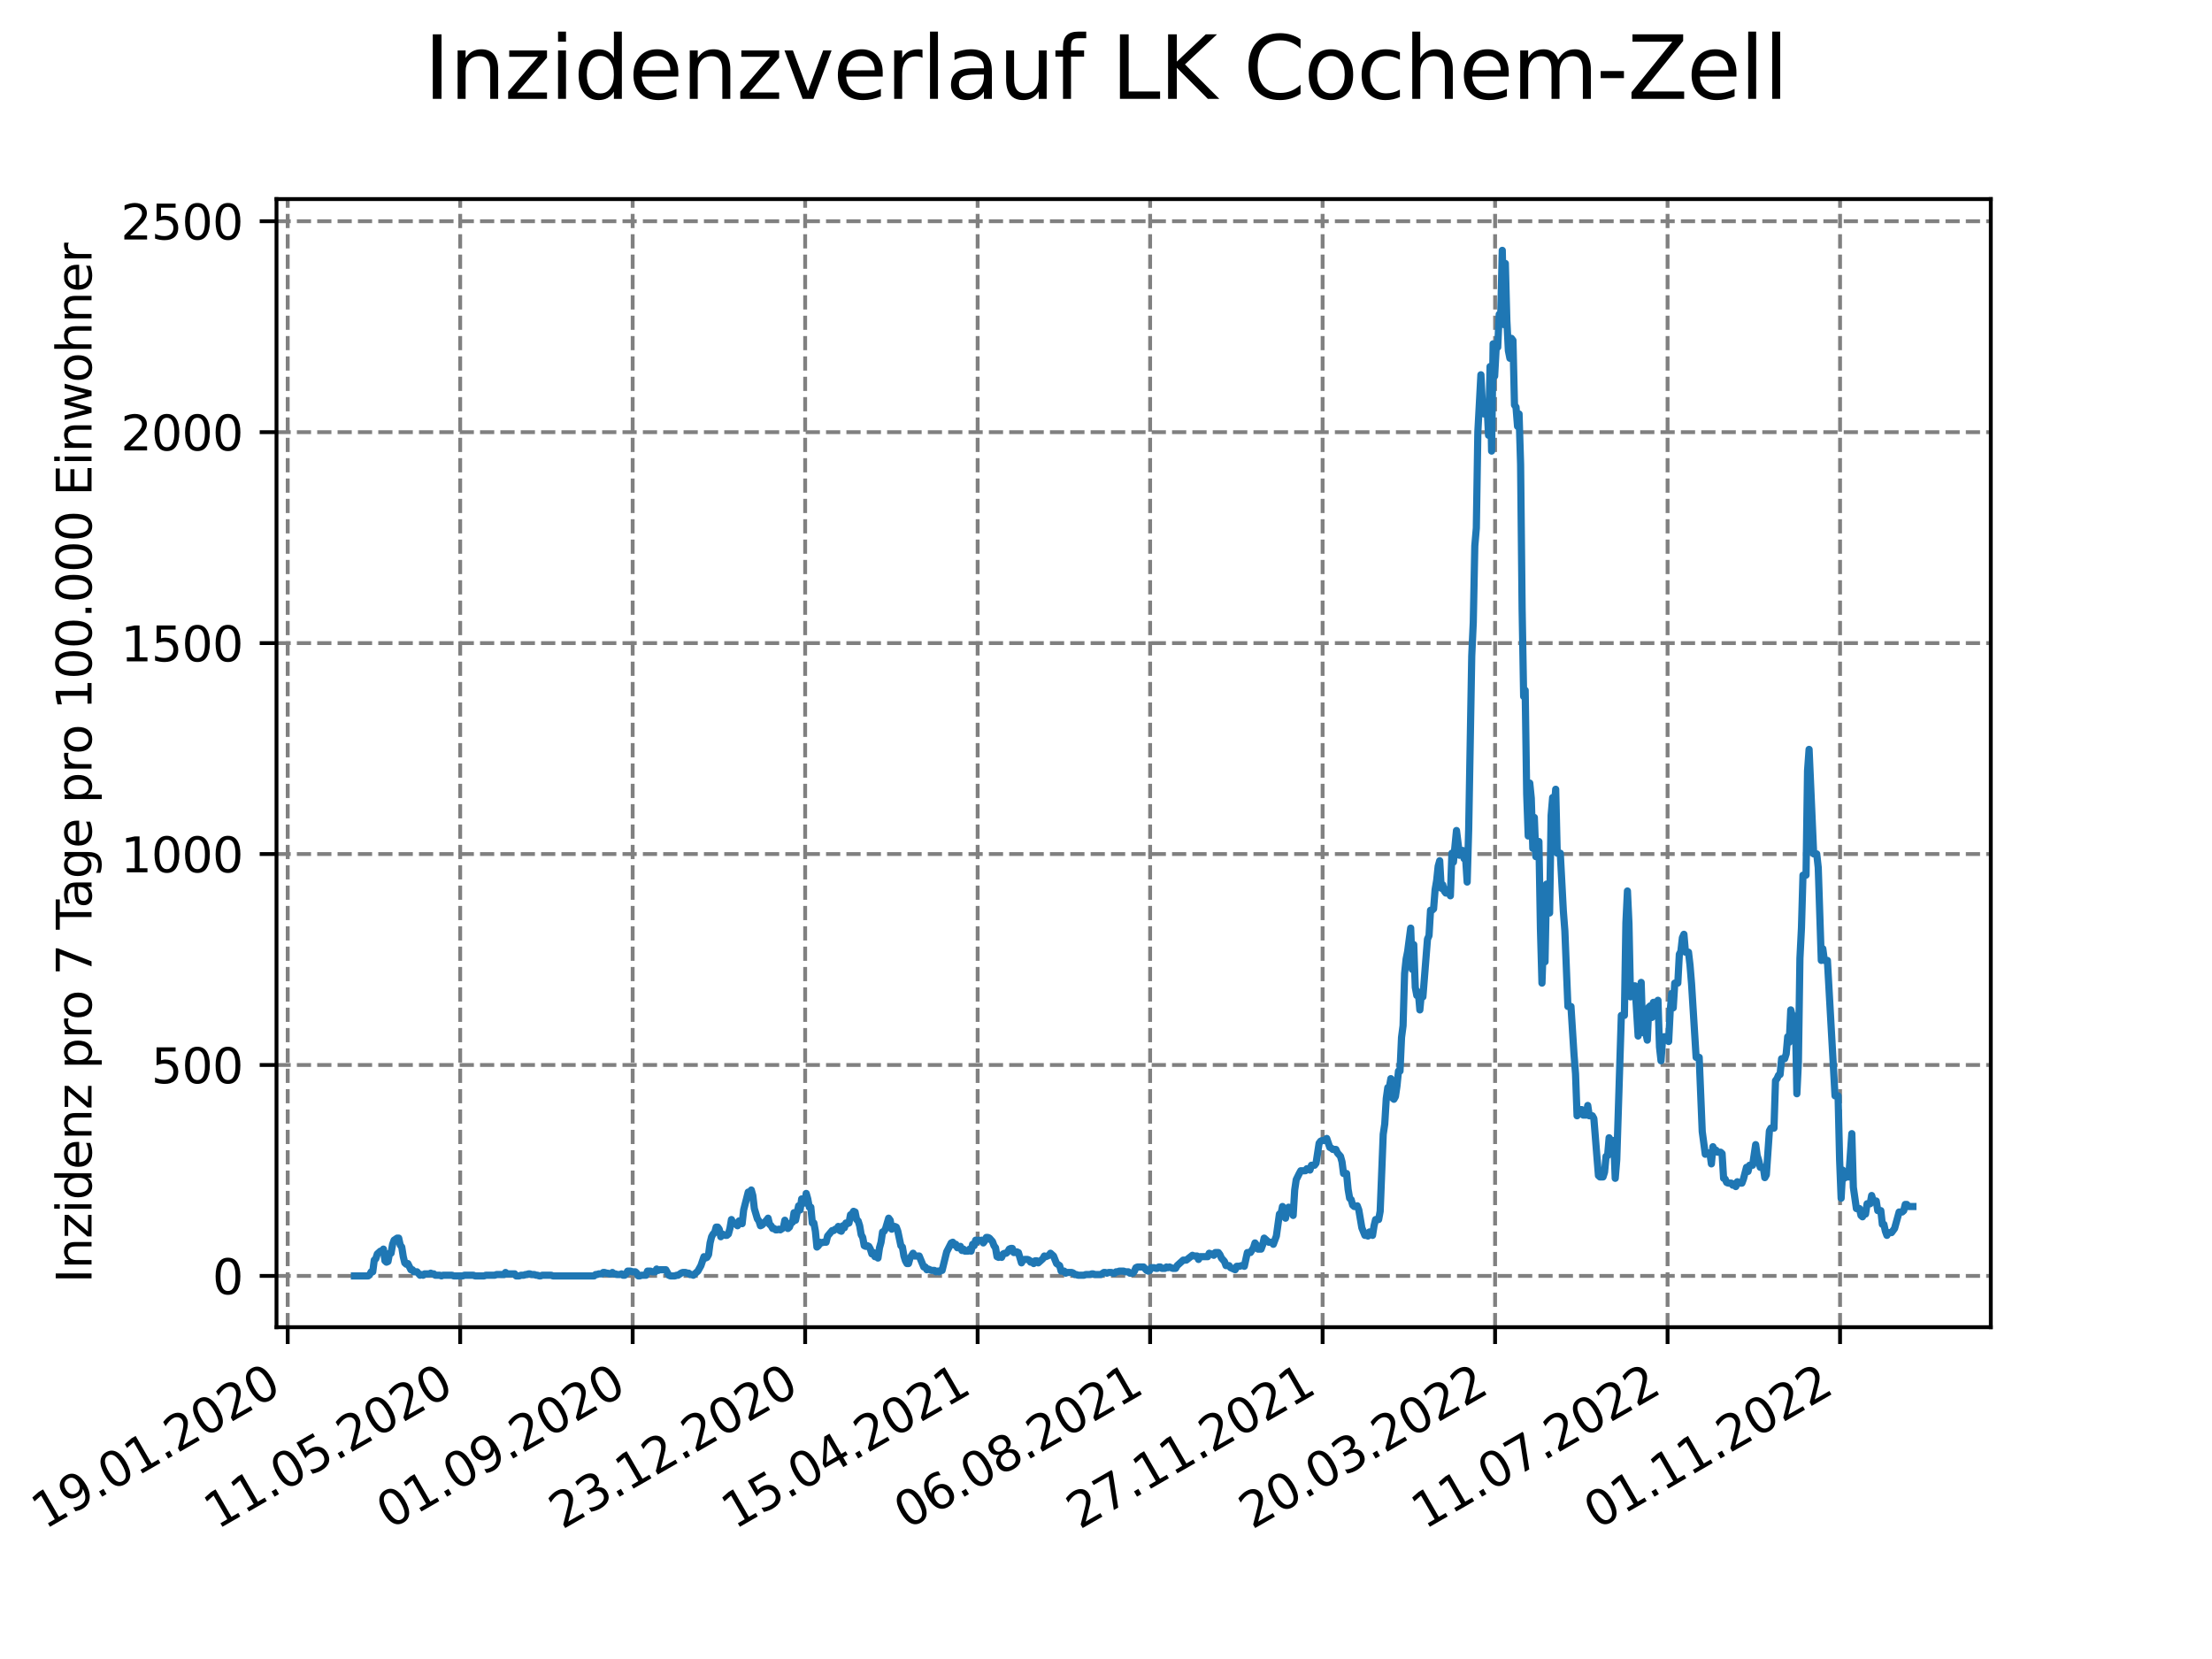 <?xml version="1.0" encoding="utf-8" standalone="no"?>
<!DOCTYPE svg PUBLIC "-//W3C//DTD SVG 1.1//EN"
  "http://www.w3.org/Graphics/SVG/1.1/DTD/svg11.dtd">
<svg xmlns:xlink="http://www.w3.org/1999/xlink" width="460.8pt" height="345.6pt" viewBox="0 0 460.8 345.6" xmlns="http://www.w3.org/2000/svg" version="1.1">
 <defs>
  <style type="text/css">*{stroke-linejoin: round; stroke-linecap: butt}</style>
 </defs>
 <g id="figure_1">
  <g id="patch_1">
   <path d="M 0 345.6 
L 460.8 345.6 
L 460.8 0 
L 0 0 
z
" style="fill: #ffffff"/>
  </g>
  <g id="axes_1">
   <g id="patch_2">
    <path d="M 57.6 276.48 
L 414.72 276.48 
L 414.72 41.472 
L 57.6 41.472 
z
" style="fill: #ffffff"/>
   </g>
   <g id="matplotlib.axis_1">
    <g id="xtick_1">
     <g id="line2d_1">
      <path d="M 59.934 276.48 
L 59.934 41.472 
" clip-path="url(#p71e7bec190)" style="fill: none; stroke-dasharray: 2.96,1.28; stroke-dashoffset: 0; stroke: #808080; stroke-width: 0.8"/>
     </g>
     <g id="line2d_2">
      <defs>
       <path id="m0a0dbcbb57" d="M 0 0 
L 0 3.5 
" style="stroke: #000000; stroke-width: 0.8"/>
      </defs>
      <g>
       <use xlink:href="#m0a0dbcbb57" x="59.934" y="276.48" style="stroke: #000000; stroke-width: 0.8"/>
      </g>
     </g>
     <g id="text_1">
      <!-- 19.01.2020 -->
      <g transform="translate(9.309 318.689) rotate(-30) scale(0.1 -0.1)">
       <defs>
        <path id="DejaVuSans-31" d="M 794 531 
L 1825 531 
L 1825 4091 
L 703 3866 
L 703 4441 
L 1819 4666 
L 2450 4666 
L 2450 531 
L 3481 531 
L 3481 0 
L 794 0 
L 794 531 
z
" transform="scale(0.016)"/>
        <path id="DejaVuSans-39" d="M 703 97 
L 703 672 
Q 941 559 1184 500 
Q 1428 441 1663 441 
Q 2288 441 2617 861 
Q 2947 1281 2994 2138 
Q 2813 1869 2534 1725 
Q 2256 1581 1919 1581 
Q 1219 1581 811 2004 
Q 403 2428 403 3163 
Q 403 3881 828 4315 
Q 1253 4750 1959 4750 
Q 2769 4750 3195 4129 
Q 3622 3509 3622 2328 
Q 3622 1225 3098 567 
Q 2575 -91 1691 -91 
Q 1453 -91 1209 -44 
Q 966 3 703 97 
z
M 1959 2075 
Q 2384 2075 2632 2365 
Q 2881 2656 2881 3163 
Q 2881 3666 2632 3958 
Q 2384 4250 1959 4250 
Q 1534 4250 1286 3958 
Q 1038 3666 1038 3163 
Q 1038 2656 1286 2365 
Q 1534 2075 1959 2075 
z
" transform="scale(0.016)"/>
        <path id="DejaVuSans-2e" d="M 684 794 
L 1344 794 
L 1344 0 
L 684 0 
L 684 794 
z
" transform="scale(0.016)"/>
        <path id="DejaVuSans-30" d="M 2034 4250 
Q 1547 4250 1301 3770 
Q 1056 3291 1056 2328 
Q 1056 1369 1301 889 
Q 1547 409 2034 409 
Q 2525 409 2770 889 
Q 3016 1369 3016 2328 
Q 3016 3291 2770 3770 
Q 2525 4250 2034 4250 
z
M 2034 4750 
Q 2819 4750 3233 4129 
Q 3647 3509 3647 2328 
Q 3647 1150 3233 529 
Q 2819 -91 2034 -91 
Q 1250 -91 836 529 
Q 422 1150 422 2328 
Q 422 3509 836 4129 
Q 1250 4750 2034 4750 
z
" transform="scale(0.016)"/>
        <path id="DejaVuSans-32" d="M 1228 531 
L 3431 531 
L 3431 0 
L 469 0 
L 469 531 
Q 828 903 1448 1529 
Q 2069 2156 2228 2338 
Q 2531 2678 2651 2914 
Q 2772 3150 2772 3378 
Q 2772 3750 2511 3984 
Q 2250 4219 1831 4219 
Q 1534 4219 1204 4116 
Q 875 4013 500 3803 
L 500 4441 
Q 881 4594 1212 4672 
Q 1544 4750 1819 4750 
Q 2544 4750 2975 4387 
Q 3406 4025 3406 3419 
Q 3406 3131 3298 2873 
Q 3191 2616 2906 2266 
Q 2828 2175 2409 1742 
Q 1991 1309 1228 531 
z
" transform="scale(0.016)"/>
       </defs>
       <use xlink:href="#DejaVuSans-31"/>
       <use xlink:href="#DejaVuSans-39" x="63.623"/>
       <use xlink:href="#DejaVuSans-2e" x="127.246"/>
       <use xlink:href="#DejaVuSans-30" x="159.033"/>
       <use xlink:href="#DejaVuSans-31" x="222.656"/>
       <use xlink:href="#DejaVuSans-2e" x="286.279"/>
       <use xlink:href="#DejaVuSans-32" x="318.066"/>
       <use xlink:href="#DejaVuSans-30" x="381.689"/>
       <use xlink:href="#DejaVuSans-32" x="445.312"/>
       <use xlink:href="#DejaVuSans-30" x="508.936"/>
      </g>
     </g>
    </g>
    <g id="xtick_2">
     <g id="line2d_3">
      <path d="M 95.866 276.48 
L 95.866 41.472 
" clip-path="url(#p71e7bec190)" style="fill: none; stroke-dasharray: 2.96,1.28; stroke-dashoffset: 0; stroke: #808080; stroke-width: 0.8"/>
     </g>
     <g id="line2d_4">
      <g>
       <use xlink:href="#m0a0dbcbb57" x="95.866" y="276.48" style="stroke: #000000; stroke-width: 0.8"/>
      </g>
     </g>
     <g id="text_2">
      <!-- 11.05.2020 -->
      <g transform="translate(45.241 318.689) rotate(-30) scale(0.1 -0.1)">
       <defs>
        <path id="DejaVuSans-35" d="M 691 4666 
L 3169 4666 
L 3169 4134 
L 1269 4134 
L 1269 2991 
Q 1406 3038 1543 3061 
Q 1681 3084 1819 3084 
Q 2600 3084 3056 2656 
Q 3513 2228 3513 1497 
Q 3513 744 3044 326 
Q 2575 -91 1722 -91 
Q 1428 -91 1123 -41 
Q 819 9 494 109 
L 494 744 
Q 775 591 1075 516 
Q 1375 441 1709 441 
Q 2250 441 2565 725 
Q 2881 1009 2881 1497 
Q 2881 1984 2565 2268 
Q 2250 2553 1709 2553 
Q 1456 2553 1204 2497 
Q 953 2441 691 2322 
L 691 4666 
z
" transform="scale(0.016)"/>
       </defs>
       <use xlink:href="#DejaVuSans-31"/>
       <use xlink:href="#DejaVuSans-31" x="63.623"/>
       <use xlink:href="#DejaVuSans-2e" x="127.246"/>
       <use xlink:href="#DejaVuSans-30" x="159.033"/>
       <use xlink:href="#DejaVuSans-35" x="222.656"/>
       <use xlink:href="#DejaVuSans-2e" x="286.279"/>
       <use xlink:href="#DejaVuSans-32" x="318.066"/>
       <use xlink:href="#DejaVuSans-30" x="381.689"/>
       <use xlink:href="#DejaVuSans-32" x="445.312"/>
       <use xlink:href="#DejaVuSans-30" x="508.936"/>
      </g>
     </g>
    </g>
    <g id="xtick_3">
     <g id="line2d_5">
      <path d="M 131.797 276.48 
L 131.797 41.472 
" clip-path="url(#p71e7bec190)" style="fill: none; stroke-dasharray: 2.96,1.28; stroke-dashoffset: 0; stroke: #808080; stroke-width: 0.8"/>
     </g>
     <g id="line2d_6">
      <g>
       <use xlink:href="#m0a0dbcbb57" x="131.797" y="276.48" style="stroke: #000000; stroke-width: 0.8"/>
      </g>
     </g>
     <g id="text_3">
      <!-- 01.09.2020 -->
      <g transform="translate(81.172 318.689) rotate(-30) scale(0.1 -0.1)">
       <use xlink:href="#DejaVuSans-30"/>
       <use xlink:href="#DejaVuSans-31" x="63.623"/>
       <use xlink:href="#DejaVuSans-2e" x="127.246"/>
       <use xlink:href="#DejaVuSans-30" x="159.033"/>
       <use xlink:href="#DejaVuSans-39" x="222.656"/>
       <use xlink:href="#DejaVuSans-2e" x="286.279"/>
       <use xlink:href="#DejaVuSans-32" x="318.066"/>
       <use xlink:href="#DejaVuSans-30" x="381.689"/>
       <use xlink:href="#DejaVuSans-32" x="445.312"/>
       <use xlink:href="#DejaVuSans-30" x="508.936"/>
      </g>
     </g>
    </g>
    <g id="xtick_4">
     <g id="line2d_7">
      <path d="M 167.729 276.48 
L 167.729 41.472 
" clip-path="url(#p71e7bec190)" style="fill: none; stroke-dasharray: 2.96,1.28; stroke-dashoffset: 0; stroke: #808080; stroke-width: 0.8"/>
     </g>
     <g id="line2d_8">
      <g>
       <use xlink:href="#m0a0dbcbb57" x="167.729" y="276.48" style="stroke: #000000; stroke-width: 0.8"/>
      </g>
     </g>
     <g id="text_4">
      <!-- 23.12.2020 -->
      <g transform="translate(117.103 318.689) rotate(-30) scale(0.1 -0.1)">
       <defs>
        <path id="DejaVuSans-33" d="M 2597 2516 
Q 3050 2419 3304 2112 
Q 3559 1806 3559 1356 
Q 3559 666 3084 287 
Q 2609 -91 1734 -91 
Q 1441 -91 1130 -33 
Q 819 25 488 141 
L 488 750 
Q 750 597 1062 519 
Q 1375 441 1716 441 
Q 2309 441 2620 675 
Q 2931 909 2931 1356 
Q 2931 1769 2642 2001 
Q 2353 2234 1838 2234 
L 1294 2234 
L 1294 2753 
L 1863 2753 
Q 2328 2753 2575 2939 
Q 2822 3125 2822 3475 
Q 2822 3834 2567 4026 
Q 2313 4219 1838 4219 
Q 1578 4219 1281 4162 
Q 984 4106 628 3988 
L 628 4550 
Q 988 4650 1302 4700 
Q 1616 4750 1894 4750 
Q 2613 4750 3031 4423 
Q 3450 4097 3450 3541 
Q 3450 3153 3228 2886 
Q 3006 2619 2597 2516 
z
" transform="scale(0.016)"/>
       </defs>
       <use xlink:href="#DejaVuSans-32"/>
       <use xlink:href="#DejaVuSans-33" x="63.623"/>
       <use xlink:href="#DejaVuSans-2e" x="127.246"/>
       <use xlink:href="#DejaVuSans-31" x="159.033"/>
       <use xlink:href="#DejaVuSans-32" x="222.656"/>
       <use xlink:href="#DejaVuSans-2e" x="286.279"/>
       <use xlink:href="#DejaVuSans-32" x="318.066"/>
       <use xlink:href="#DejaVuSans-30" x="381.689"/>
       <use xlink:href="#DejaVuSans-32" x="445.312"/>
       <use xlink:href="#DejaVuSans-30" x="508.936"/>
      </g>
     </g>
    </g>
    <g id="xtick_5">
     <g id="line2d_9">
      <path d="M 203.66 276.48 
L 203.66 41.472 
" clip-path="url(#p71e7bec190)" style="fill: none; stroke-dasharray: 2.96,1.28; stroke-dashoffset: 0; stroke: #808080; stroke-width: 0.8"/>
     </g>
     <g id="line2d_10">
      <g>
       <use xlink:href="#m0a0dbcbb57" x="203.66" y="276.48" style="stroke: #000000; stroke-width: 0.8"/>
      </g>
     </g>
     <g id="text_5">
      <!-- 15.04.2021 -->
      <g transform="translate(153.035 318.689) rotate(-30) scale(0.1 -0.1)">
       <defs>
        <path id="DejaVuSans-34" d="M 2419 4116 
L 825 1625 
L 2419 1625 
L 2419 4116 
z
M 2253 4666 
L 3047 4666 
L 3047 1625 
L 3713 1625 
L 3713 1100 
L 3047 1100 
L 3047 0 
L 2419 0 
L 2419 1100 
L 313 1100 
L 313 1709 
L 2253 4666 
z
" transform="scale(0.016)"/>
       </defs>
       <use xlink:href="#DejaVuSans-31"/>
       <use xlink:href="#DejaVuSans-35" x="63.623"/>
       <use xlink:href="#DejaVuSans-2e" x="127.246"/>
       <use xlink:href="#DejaVuSans-30" x="159.033"/>
       <use xlink:href="#DejaVuSans-34" x="222.656"/>
       <use xlink:href="#DejaVuSans-2e" x="286.279"/>
       <use xlink:href="#DejaVuSans-32" x="318.066"/>
       <use xlink:href="#DejaVuSans-30" x="381.689"/>
       <use xlink:href="#DejaVuSans-32" x="445.312"/>
       <use xlink:href="#DejaVuSans-31" x="508.936"/>
      </g>
     </g>
    </g>
    <g id="xtick_6">
     <g id="line2d_11">
      <path d="M 239.592 276.48 
L 239.592 41.472 
" clip-path="url(#p71e7bec190)" style="fill: none; stroke-dasharray: 2.96,1.28; stroke-dashoffset: 0; stroke: #808080; stroke-width: 0.8"/>
     </g>
     <g id="line2d_12">
      <g>
       <use xlink:href="#m0a0dbcbb57" x="239.592" y="276.48" style="stroke: #000000; stroke-width: 0.8"/>
      </g>
     </g>
     <g id="text_6">
      <!-- 06.08.2021 -->
      <g transform="translate(188.966 318.689) rotate(-30) scale(0.1 -0.1)">
       <defs>
        <path id="DejaVuSans-36" d="M 2113 2584 
Q 1688 2584 1439 2293 
Q 1191 2003 1191 1497 
Q 1191 994 1439 701 
Q 1688 409 2113 409 
Q 2538 409 2786 701 
Q 3034 994 3034 1497 
Q 3034 2003 2786 2293 
Q 2538 2584 2113 2584 
z
M 3366 4563 
L 3366 3988 
Q 3128 4100 2886 4159 
Q 2644 4219 2406 4219 
Q 1781 4219 1451 3797 
Q 1122 3375 1075 2522 
Q 1259 2794 1537 2939 
Q 1816 3084 2150 3084 
Q 2853 3084 3261 2657 
Q 3669 2231 3669 1497 
Q 3669 778 3244 343 
Q 2819 -91 2113 -91 
Q 1303 -91 875 529 
Q 447 1150 447 2328 
Q 447 3434 972 4092 
Q 1497 4750 2381 4750 
Q 2619 4750 2861 4703 
Q 3103 4656 3366 4563 
z
" transform="scale(0.016)"/>
        <path id="DejaVuSans-38" d="M 2034 2216 
Q 1584 2216 1326 1975 
Q 1069 1734 1069 1313 
Q 1069 891 1326 650 
Q 1584 409 2034 409 
Q 2484 409 2743 651 
Q 3003 894 3003 1313 
Q 3003 1734 2745 1975 
Q 2488 2216 2034 2216 
z
M 1403 2484 
Q 997 2584 770 2862 
Q 544 3141 544 3541 
Q 544 4100 942 4425 
Q 1341 4750 2034 4750 
Q 2731 4750 3128 4425 
Q 3525 4100 3525 3541 
Q 3525 3141 3298 2862 
Q 3072 2584 2669 2484 
Q 3125 2378 3379 2068 
Q 3634 1759 3634 1313 
Q 3634 634 3220 271 
Q 2806 -91 2034 -91 
Q 1263 -91 848 271 
Q 434 634 434 1313 
Q 434 1759 690 2068 
Q 947 2378 1403 2484 
z
M 1172 3481 
Q 1172 3119 1398 2916 
Q 1625 2713 2034 2713 
Q 2441 2713 2670 2916 
Q 2900 3119 2900 3481 
Q 2900 3844 2670 4047 
Q 2441 4250 2034 4250 
Q 1625 4250 1398 4047 
Q 1172 3844 1172 3481 
z
" transform="scale(0.016)"/>
       </defs>
       <use xlink:href="#DejaVuSans-30"/>
       <use xlink:href="#DejaVuSans-36" x="63.623"/>
       <use xlink:href="#DejaVuSans-2e" x="127.246"/>
       <use xlink:href="#DejaVuSans-30" x="159.033"/>
       <use xlink:href="#DejaVuSans-38" x="222.656"/>
       <use xlink:href="#DejaVuSans-2e" x="286.279"/>
       <use xlink:href="#DejaVuSans-32" x="318.066"/>
       <use xlink:href="#DejaVuSans-30" x="381.689"/>
       <use xlink:href="#DejaVuSans-32" x="445.312"/>
       <use xlink:href="#DejaVuSans-31" x="508.936"/>
      </g>
     </g>
    </g>
    <g id="xtick_7">
     <g id="line2d_13">
      <path d="M 275.523 276.48 
L 275.523 41.472 
" clip-path="url(#p71e7bec190)" style="fill: none; stroke-dasharray: 2.96,1.28; stroke-dashoffset: 0; stroke: #808080; stroke-width: 0.8"/>
     </g>
     <g id="line2d_14">
      <g>
       <use xlink:href="#m0a0dbcbb57" x="275.523" y="276.48" style="stroke: #000000; stroke-width: 0.8"/>
      </g>
     </g>
     <g id="text_7">
      <!-- 27.11.2021 -->
      <g transform="translate(224.898 318.689) rotate(-30) scale(0.1 -0.1)">
       <defs>
        <path id="DejaVuSans-37" d="M 525 4666 
L 3525 4666 
L 3525 4397 
L 1831 0 
L 1172 0 
L 2766 4134 
L 525 4134 
L 525 4666 
z
" transform="scale(0.016)"/>
       </defs>
       <use xlink:href="#DejaVuSans-32"/>
       <use xlink:href="#DejaVuSans-37" x="63.623"/>
       <use xlink:href="#DejaVuSans-2e" x="127.246"/>
       <use xlink:href="#DejaVuSans-31" x="159.033"/>
       <use xlink:href="#DejaVuSans-31" x="222.656"/>
       <use xlink:href="#DejaVuSans-2e" x="286.279"/>
       <use xlink:href="#DejaVuSans-32" x="318.066"/>
       <use xlink:href="#DejaVuSans-30" x="381.689"/>
       <use xlink:href="#DejaVuSans-32" x="445.312"/>
       <use xlink:href="#DejaVuSans-31" x="508.936"/>
      </g>
     </g>
    </g>
    <g id="xtick_8">
     <g id="line2d_15">
      <path d="M 311.454 276.48 
L 311.454 41.472 
" clip-path="url(#p71e7bec190)" style="fill: none; stroke-dasharray: 2.96,1.28; stroke-dashoffset: 0; stroke: #808080; stroke-width: 0.8"/>
     </g>
     <g id="line2d_16">
      <g>
       <use xlink:href="#m0a0dbcbb57" x="311.454" y="276.48" style="stroke: #000000; stroke-width: 0.8"/>
      </g>
     </g>
     <g id="text_8">
      <!-- 20.03.2022 -->
      <g transform="translate(260.829 318.689) rotate(-30) scale(0.1 -0.1)">
       <use xlink:href="#DejaVuSans-32"/>
       <use xlink:href="#DejaVuSans-30" x="63.623"/>
       <use xlink:href="#DejaVuSans-2e" x="127.246"/>
       <use xlink:href="#DejaVuSans-30" x="159.033"/>
       <use xlink:href="#DejaVuSans-33" x="222.656"/>
       <use xlink:href="#DejaVuSans-2e" x="286.279"/>
       <use xlink:href="#DejaVuSans-32" x="318.066"/>
       <use xlink:href="#DejaVuSans-30" x="381.689"/>
       <use xlink:href="#DejaVuSans-32" x="445.312"/>
       <use xlink:href="#DejaVuSans-32" x="508.936"/>
      </g>
     </g>
    </g>
    <g id="xtick_9">
     <g id="line2d_17">
      <path d="M 347.386 276.48 
L 347.386 41.472 
" clip-path="url(#p71e7bec190)" style="fill: none; stroke-dasharray: 2.96,1.28; stroke-dashoffset: 0; stroke: #808080; stroke-width: 0.8"/>
     </g>
     <g id="line2d_18">
      <g>
       <use xlink:href="#m0a0dbcbb57" x="347.386" y="276.48" style="stroke: #000000; stroke-width: 0.8"/>
      </g>
     </g>
     <g id="text_9">
      <!-- 11.07.2022 -->
      <g transform="translate(296.761 318.689) rotate(-30) scale(0.1 -0.1)">
       <use xlink:href="#DejaVuSans-31"/>
       <use xlink:href="#DejaVuSans-31" x="63.623"/>
       <use xlink:href="#DejaVuSans-2e" x="127.246"/>
       <use xlink:href="#DejaVuSans-30" x="159.033"/>
       <use xlink:href="#DejaVuSans-37" x="222.656"/>
       <use xlink:href="#DejaVuSans-2e" x="286.279"/>
       <use xlink:href="#DejaVuSans-32" x="318.066"/>
       <use xlink:href="#DejaVuSans-30" x="381.689"/>
       <use xlink:href="#DejaVuSans-32" x="445.312"/>
       <use xlink:href="#DejaVuSans-32" x="508.936"/>
      </g>
     </g>
    </g>
    <g id="xtick_10">
     <g id="line2d_19">
      <path d="M 383.317 276.48 
L 383.317 41.472 
" clip-path="url(#p71e7bec190)" style="fill: none; stroke-dasharray: 2.96,1.28; stroke-dashoffset: 0; stroke: #808080; stroke-width: 0.8"/>
     </g>
     <g id="line2d_20">
      <g>
       <use xlink:href="#m0a0dbcbb57" x="383.317" y="276.48" style="stroke: #000000; stroke-width: 0.8"/>
      </g>
     </g>
     <g id="text_10">
      <!-- 01.11.2022 -->
      <g transform="translate(332.692 318.689) rotate(-30) scale(0.1 -0.1)">
       <use xlink:href="#DejaVuSans-30"/>
       <use xlink:href="#DejaVuSans-31" x="63.623"/>
       <use xlink:href="#DejaVuSans-2e" x="127.246"/>
       <use xlink:href="#DejaVuSans-31" x="159.033"/>
       <use xlink:href="#DejaVuSans-31" x="222.656"/>
       <use xlink:href="#DejaVuSans-2e" x="286.279"/>
       <use xlink:href="#DejaVuSans-32" x="318.066"/>
       <use xlink:href="#DejaVuSans-30" x="381.689"/>
       <use xlink:href="#DejaVuSans-32" x="445.312"/>
       <use xlink:href="#DejaVuSans-32" x="508.936"/>
      </g>
     </g>
    </g>
   </g>
   <g id="matplotlib.axis_2">
    <g id="ytick_1">
     <g id="line2d_21">
      <path d="M 57.6 265.798 
L 414.72 265.798 
" clip-path="url(#p71e7bec190)" style="fill: none; stroke-dasharray: 2.96,1.28; stroke-dashoffset: 0; stroke: #808080; stroke-width: 0.8"/>
     </g>
     <g id="line2d_22">
      <defs>
       <path id="md163b1ba94" d="M 0 0 
L -3.5 0 
" style="stroke: #000000; stroke-width: 0.8"/>
      </defs>
      <g>
       <use xlink:href="#md163b1ba94" x="57.6" y="265.798" style="stroke: #000000; stroke-width: 0.8"/>
      </g>
     </g>
     <g id="text_11">
      <!-- 0 -->
      <g transform="translate(44.237 269.597) scale(0.1 -0.1)">
       <use xlink:href="#DejaVuSans-30"/>
      </g>
     </g>
    </g>
    <g id="ytick_2">
     <g id="line2d_23">
      <path d="M 57.6 221.856 
L 414.72 221.856 
" clip-path="url(#p71e7bec190)" style="fill: none; stroke-dasharray: 2.96,1.28; stroke-dashoffset: 0; stroke: #808080; stroke-width: 0.8"/>
     </g>
     <g id="line2d_24">
      <g>
       <use xlink:href="#md163b1ba94" x="57.6" y="221.856" style="stroke: #000000; stroke-width: 0.8"/>
      </g>
     </g>
     <g id="text_12">
      <!-- 500 -->
      <g transform="translate(31.512 225.655) scale(0.1 -0.1)">
       <use xlink:href="#DejaVuSans-35"/>
       <use xlink:href="#DejaVuSans-30" x="63.623"/>
       <use xlink:href="#DejaVuSans-30" x="127.246"/>
      </g>
     </g>
    </g>
    <g id="ytick_3">
     <g id="line2d_25">
      <path d="M 57.6 177.913 
L 414.72 177.913 
" clip-path="url(#p71e7bec190)" style="fill: none; stroke-dasharray: 2.96,1.28; stroke-dashoffset: 0; stroke: #808080; stroke-width: 0.8"/>
     </g>
     <g id="line2d_26">
      <g>
       <use xlink:href="#md163b1ba94" x="57.6" y="177.913" style="stroke: #000000; stroke-width: 0.8"/>
      </g>
     </g>
     <g id="text_13">
      <!-- 1000 -->
      <g transform="translate(25.15 181.712) scale(0.1 -0.1)">
       <use xlink:href="#DejaVuSans-31"/>
       <use xlink:href="#DejaVuSans-30" x="63.623"/>
       <use xlink:href="#DejaVuSans-30" x="127.246"/>
       <use xlink:href="#DejaVuSans-30" x="190.869"/>
      </g>
     </g>
    </g>
    <g id="ytick_4">
     <g id="line2d_27">
      <path d="M 57.6 133.971 
L 414.72 133.971 
" clip-path="url(#p71e7bec190)" style="fill: none; stroke-dasharray: 2.96,1.28; stroke-dashoffset: 0; stroke: #808080; stroke-width: 0.8"/>
     </g>
     <g id="line2d_28">
      <g>
       <use xlink:href="#md163b1ba94" x="57.6" y="133.971" style="stroke: #000000; stroke-width: 0.8"/>
      </g>
     </g>
     <g id="text_14">
      <!-- 1500 -->
      <g transform="translate(25.15 137.77) scale(0.1 -0.1)">
       <use xlink:href="#DejaVuSans-31"/>
       <use xlink:href="#DejaVuSans-35" x="63.623"/>
       <use xlink:href="#DejaVuSans-30" x="127.246"/>
       <use xlink:href="#DejaVuSans-30" x="190.869"/>
      </g>
     </g>
    </g>
    <g id="ytick_5">
     <g id="line2d_29">
      <path d="M 57.6 90.029 
L 414.72 90.029 
" clip-path="url(#p71e7bec190)" style="fill: none; stroke-dasharray: 2.96,1.28; stroke-dashoffset: 0; stroke: #808080; stroke-width: 0.8"/>
     </g>
     <g id="line2d_30">
      <g>
       <use xlink:href="#md163b1ba94" x="57.6" y="90.029" style="stroke: #000000; stroke-width: 0.8"/>
      </g>
     </g>
     <g id="text_15">
      <!-- 2000 -->
      <g transform="translate(25.15 93.828) scale(0.1 -0.1)">
       <use xlink:href="#DejaVuSans-32"/>
       <use xlink:href="#DejaVuSans-30" x="63.623"/>
       <use xlink:href="#DejaVuSans-30" x="127.246"/>
       <use xlink:href="#DejaVuSans-30" x="190.869"/>
      </g>
     </g>
    </g>
    <g id="ytick_6">
     <g id="line2d_31">
      <path d="M 57.6 46.086 
L 414.72 46.086 
" clip-path="url(#p71e7bec190)" style="fill: none; stroke-dasharray: 2.96,1.28; stroke-dashoffset: 0; stroke: #808080; stroke-width: 0.8"/>
     </g>
     <g id="line2d_32">
      <g>
       <use xlink:href="#md163b1ba94" x="57.6" y="46.086" style="stroke: #000000; stroke-width: 0.8"/>
      </g>
     </g>
     <g id="text_16">
      <!-- 2500 -->
      <g transform="translate(25.15 49.886) scale(0.1 -0.1)">
       <use xlink:href="#DejaVuSans-32"/>
       <use xlink:href="#DejaVuSans-35" x="63.623"/>
       <use xlink:href="#DejaVuSans-30" x="127.246"/>
       <use xlink:href="#DejaVuSans-30" x="190.869"/>
      </g>
     </g>
    </g>
    <g id="text_17">
     <!-- Inzidenz pro 7 Tage pro 100.000 Einwohner -->
     <g transform="translate(19.07 267.301) rotate(-90) scale(0.1 -0.1)">
      <defs>
       <path id="DejaVuSans-49" d="M 628 4666 
L 1259 4666 
L 1259 0 
L 628 0 
L 628 4666 
z
" transform="scale(0.016)"/>
       <path id="DejaVuSans-6e" d="M 3513 2113 
L 3513 0 
L 2938 0 
L 2938 2094 
Q 2938 2591 2744 2837 
Q 2550 3084 2163 3084 
Q 1697 3084 1428 2787 
Q 1159 2491 1159 1978 
L 1159 0 
L 581 0 
L 581 3500 
L 1159 3500 
L 1159 2956 
Q 1366 3272 1645 3428 
Q 1925 3584 2291 3584 
Q 2894 3584 3203 3211 
Q 3513 2838 3513 2113 
z
" transform="scale(0.016)"/>
       <path id="DejaVuSans-7a" d="M 353 3500 
L 3084 3500 
L 3084 2975 
L 922 459 
L 3084 459 
L 3084 0 
L 275 0 
L 275 525 
L 2438 3041 
L 353 3041 
L 353 3500 
z
" transform="scale(0.016)"/>
       <path id="DejaVuSans-69" d="M 603 3500 
L 1178 3500 
L 1178 0 
L 603 0 
L 603 3500 
z
M 603 4863 
L 1178 4863 
L 1178 4134 
L 603 4134 
L 603 4863 
z
" transform="scale(0.016)"/>
       <path id="DejaVuSans-64" d="M 2906 2969 
L 2906 4863 
L 3481 4863 
L 3481 0 
L 2906 0 
L 2906 525 
Q 2725 213 2448 61 
Q 2172 -91 1784 -91 
Q 1150 -91 751 415 
Q 353 922 353 1747 
Q 353 2572 751 3078 
Q 1150 3584 1784 3584 
Q 2172 3584 2448 3432 
Q 2725 3281 2906 2969 
z
M 947 1747 
Q 947 1113 1208 752 
Q 1469 391 1925 391 
Q 2381 391 2643 752 
Q 2906 1113 2906 1747 
Q 2906 2381 2643 2742 
Q 2381 3103 1925 3103 
Q 1469 3103 1208 2742 
Q 947 2381 947 1747 
z
" transform="scale(0.016)"/>
       <path id="DejaVuSans-65" d="M 3597 1894 
L 3597 1613 
L 953 1613 
Q 991 1019 1311 708 
Q 1631 397 2203 397 
Q 2534 397 2845 478 
Q 3156 559 3463 722 
L 3463 178 
Q 3153 47 2828 -22 
Q 2503 -91 2169 -91 
Q 1331 -91 842 396 
Q 353 884 353 1716 
Q 353 2575 817 3079 
Q 1281 3584 2069 3584 
Q 2775 3584 3186 3129 
Q 3597 2675 3597 1894 
z
M 3022 2063 
Q 3016 2534 2758 2815 
Q 2500 3097 2075 3097 
Q 1594 3097 1305 2825 
Q 1016 2553 972 2059 
L 3022 2063 
z
" transform="scale(0.016)"/>
       <path id="DejaVuSans-20" transform="scale(0.016)"/>
       <path id="DejaVuSans-70" d="M 1159 525 
L 1159 -1331 
L 581 -1331 
L 581 3500 
L 1159 3500 
L 1159 2969 
Q 1341 3281 1617 3432 
Q 1894 3584 2278 3584 
Q 2916 3584 3314 3078 
Q 3713 2572 3713 1747 
Q 3713 922 3314 415 
Q 2916 -91 2278 -91 
Q 1894 -91 1617 61 
Q 1341 213 1159 525 
z
M 3116 1747 
Q 3116 2381 2855 2742 
Q 2594 3103 2138 3103 
Q 1681 3103 1420 2742 
Q 1159 2381 1159 1747 
Q 1159 1113 1420 752 
Q 1681 391 2138 391 
Q 2594 391 2855 752 
Q 3116 1113 3116 1747 
z
" transform="scale(0.016)"/>
       <path id="DejaVuSans-72" d="M 2631 2963 
Q 2534 3019 2420 3045 
Q 2306 3072 2169 3072 
Q 1681 3072 1420 2755 
Q 1159 2438 1159 1844 
L 1159 0 
L 581 0 
L 581 3500 
L 1159 3500 
L 1159 2956 
Q 1341 3275 1631 3429 
Q 1922 3584 2338 3584 
Q 2397 3584 2469 3576 
Q 2541 3569 2628 3553 
L 2631 2963 
z
" transform="scale(0.016)"/>
       <path id="DejaVuSans-6f" d="M 1959 3097 
Q 1497 3097 1228 2736 
Q 959 2375 959 1747 
Q 959 1119 1226 758 
Q 1494 397 1959 397 
Q 2419 397 2687 759 
Q 2956 1122 2956 1747 
Q 2956 2369 2687 2733 
Q 2419 3097 1959 3097 
z
M 1959 3584 
Q 2709 3584 3137 3096 
Q 3566 2609 3566 1747 
Q 3566 888 3137 398 
Q 2709 -91 1959 -91 
Q 1206 -91 779 398 
Q 353 888 353 1747 
Q 353 2609 779 3096 
Q 1206 3584 1959 3584 
z
" transform="scale(0.016)"/>
       <path id="DejaVuSans-54" d="M -19 4666 
L 3928 4666 
L 3928 4134 
L 2272 4134 
L 2272 0 
L 1638 0 
L 1638 4134 
L -19 4134 
L -19 4666 
z
" transform="scale(0.016)"/>
       <path id="DejaVuSans-61" d="M 2194 1759 
Q 1497 1759 1228 1600 
Q 959 1441 959 1056 
Q 959 750 1161 570 
Q 1363 391 1709 391 
Q 2188 391 2477 730 
Q 2766 1069 2766 1631 
L 2766 1759 
L 2194 1759 
z
M 3341 1997 
L 3341 0 
L 2766 0 
L 2766 531 
Q 2569 213 2275 61 
Q 1981 -91 1556 -91 
Q 1019 -91 701 211 
Q 384 513 384 1019 
Q 384 1609 779 1909 
Q 1175 2209 1959 2209 
L 2766 2209 
L 2766 2266 
Q 2766 2663 2505 2880 
Q 2244 3097 1772 3097 
Q 1472 3097 1187 3025 
Q 903 2953 641 2809 
L 641 3341 
Q 956 3463 1253 3523 
Q 1550 3584 1831 3584 
Q 2591 3584 2966 3190 
Q 3341 2797 3341 1997 
z
" transform="scale(0.016)"/>
       <path id="DejaVuSans-67" d="M 2906 1791 
Q 2906 2416 2648 2759 
Q 2391 3103 1925 3103 
Q 1463 3103 1205 2759 
Q 947 2416 947 1791 
Q 947 1169 1205 825 
Q 1463 481 1925 481 
Q 2391 481 2648 825 
Q 2906 1169 2906 1791 
z
M 3481 434 
Q 3481 -459 3084 -895 
Q 2688 -1331 1869 -1331 
Q 1566 -1331 1297 -1286 
Q 1028 -1241 775 -1147 
L 775 -588 
Q 1028 -725 1275 -790 
Q 1522 -856 1778 -856 
Q 2344 -856 2625 -561 
Q 2906 -266 2906 331 
L 2906 616 
Q 2728 306 2450 153 
Q 2172 0 1784 0 
Q 1141 0 747 490 
Q 353 981 353 1791 
Q 353 2603 747 3093 
Q 1141 3584 1784 3584 
Q 2172 3584 2450 3431 
Q 2728 3278 2906 2969 
L 2906 3500 
L 3481 3500 
L 3481 434 
z
" transform="scale(0.016)"/>
       <path id="DejaVuSans-45" d="M 628 4666 
L 3578 4666 
L 3578 4134 
L 1259 4134 
L 1259 2753 
L 3481 2753 
L 3481 2222 
L 1259 2222 
L 1259 531 
L 3634 531 
L 3634 0 
L 628 0 
L 628 4666 
z
" transform="scale(0.016)"/>
       <path id="DejaVuSans-77" d="M 269 3500 
L 844 3500 
L 1563 769 
L 2278 3500 
L 2956 3500 
L 3675 769 
L 4391 3500 
L 4966 3500 
L 4050 0 
L 3372 0 
L 2619 2869 
L 1863 0 
L 1184 0 
L 269 3500 
z
" transform="scale(0.016)"/>
       <path id="DejaVuSans-68" d="M 3513 2113 
L 3513 0 
L 2938 0 
L 2938 2094 
Q 2938 2591 2744 2837 
Q 2550 3084 2163 3084 
Q 1697 3084 1428 2787 
Q 1159 2491 1159 1978 
L 1159 0 
L 581 0 
L 581 4863 
L 1159 4863 
L 1159 2956 
Q 1366 3272 1645 3428 
Q 1925 3584 2291 3584 
Q 2894 3584 3203 3211 
Q 3513 2838 3513 2113 
z
" transform="scale(0.016)"/>
      </defs>
      <use xlink:href="#DejaVuSans-49"/>
      <use xlink:href="#DejaVuSans-6e" x="29.492"/>
      <use xlink:href="#DejaVuSans-7a" x="92.871"/>
      <use xlink:href="#DejaVuSans-69" x="145.361"/>
      <use xlink:href="#DejaVuSans-64" x="173.145"/>
      <use xlink:href="#DejaVuSans-65" x="236.621"/>
      <use xlink:href="#DejaVuSans-6e" x="298.145"/>
      <use xlink:href="#DejaVuSans-7a" x="361.523"/>
      <use xlink:href="#DejaVuSans-20" x="414.014"/>
      <use xlink:href="#DejaVuSans-70" x="445.801"/>
      <use xlink:href="#DejaVuSans-72" x="509.277"/>
      <use xlink:href="#DejaVuSans-6f" x="548.141"/>
      <use xlink:href="#DejaVuSans-20" x="609.322"/>
      <use xlink:href="#DejaVuSans-37" x="641.109"/>
      <use xlink:href="#DejaVuSans-20" x="704.732"/>
      <use xlink:href="#DejaVuSans-54" x="736.52"/>
      <use xlink:href="#DejaVuSans-61" x="781.104"/>
      <use xlink:href="#DejaVuSans-67" x="842.383"/>
      <use xlink:href="#DejaVuSans-65" x="905.859"/>
      <use xlink:href="#DejaVuSans-20" x="967.383"/>
      <use xlink:href="#DejaVuSans-70" x="999.17"/>
      <use xlink:href="#DejaVuSans-72" x="1062.646"/>
      <use xlink:href="#DejaVuSans-6f" x="1101.51"/>
      <use xlink:href="#DejaVuSans-20" x="1162.691"/>
      <use xlink:href="#DejaVuSans-31" x="1194.479"/>
      <use xlink:href="#DejaVuSans-30" x="1258.102"/>
      <use xlink:href="#DejaVuSans-30" x="1321.725"/>
      <use xlink:href="#DejaVuSans-2e" x="1385.348"/>
      <use xlink:href="#DejaVuSans-30" x="1417.135"/>
      <use xlink:href="#DejaVuSans-30" x="1480.758"/>
      <use xlink:href="#DejaVuSans-30" x="1544.381"/>
      <use xlink:href="#DejaVuSans-20" x="1608.004"/>
      <use xlink:href="#DejaVuSans-45" x="1639.791"/>
      <use xlink:href="#DejaVuSans-69" x="1702.975"/>
      <use xlink:href="#DejaVuSans-6e" x="1730.758"/>
      <use xlink:href="#DejaVuSans-77" x="1794.137"/>
      <use xlink:href="#DejaVuSans-6f" x="1875.924"/>
      <use xlink:href="#DejaVuSans-68" x="1937.105"/>
      <use xlink:href="#DejaVuSans-6e" x="2000.484"/>
      <use xlink:href="#DejaVuSans-65" x="2063.863"/>
      <use xlink:href="#DejaVuSans-72" x="2125.387"/>
     </g>
    </g>
   </g>
   <g id="line2d_33">
    <path d="M 73.833 265.798 
L 76.695 265.798 
L 77.012 265.511 
L 77.33 264.939 
L 77.648 264.939 
L 77.966 262.504 
L 78.284 262.218 
L 78.602 261.216 
L 79.238 260.643 
L 79.556 260.643 
L 79.874 260.213 
L 80.192 262.648 
L 80.51 262.934 
L 80.828 262.791 
L 81.146 261.072 
L 81.464 261.072 
L 81.782 259.211 
L 82.1 258.352 
L 82.736 257.922 
L 83.054 257.922 
L 83.372 259.354 
L 83.69 259.784 
L 84.008 261.788 
L 84.326 263.077 
L 84.644 263.364 
L 84.962 263.22 
L 85.598 264.509 
L 85.916 264.509 
L 86.234 264.939 
L 86.87 264.939 
L 87.506 265.655 
L 87.824 265.511 
L 88.142 265.655 
L 88.46 265.368 
L 89.414 265.368 
L 89.732 265.225 
L 90.05 265.368 
L 90.368 265.368 
L 90.686 265.655 
L 91.639 265.655 
L 91.957 265.798 
L 92.275 265.655 
L 94.183 265.655 
L 94.501 265.798 
L 96.409 265.798 
L 96.727 265.655 
L 98.635 265.655 
L 98.953 265.798 
L 100.861 265.798 
L 101.179 265.655 
L 103.087 265.655 
L 103.405 265.511 
L 104.994 265.511 
L 105.312 265.082 
L 105.63 265.368 
L 107.22 265.368 
L 107.538 265.798 
L 108.174 265.798 
L 108.492 265.655 
L 109.128 265.655 
L 109.446 265.511 
L 109.764 265.511 
L 110.082 265.368 
L 110.4 265.368 
L 110.718 265.511 
L 111.354 265.511 
L 111.672 265.655 
L 111.99 265.655 
L 112.308 265.798 
L 112.626 265.798 
L 112.944 265.655 
L 114.852 265.655 
L 115.17 265.798 
L 123.755 265.798 
L 124.073 265.511 
L 124.391 265.511 
L 124.709 265.368 
L 125.345 265.368 
L 125.663 265.082 
L 125.981 265.082 
L 126.299 265.225 
L 126.617 265.225 
L 126.935 265.368 
L 127.253 265.368 
L 127.571 265.082 
L 127.889 265.368 
L 128.207 265.368 
L 128.525 265.511 
L 129.161 265.511 
L 129.479 265.368 
L 129.797 265.655 
L 130.115 265.655 
L 130.433 265.368 
L 130.751 264.795 
L 131.387 264.795 
L 131.705 264.939 
L 132.34 264.939 
L 132.658 265.225 
L 132.976 265.798 
L 133.294 265.798 
L 133.612 265.655 
L 134.566 265.655 
L 134.884 264.795 
L 135.52 264.795 
L 135.838 264.939 
L 136.474 264.939 
L 136.792 264.366 
L 137.11 264.652 
L 137.428 264.509 
L 138.7 264.509 
L 139.336 265.655 
L 139.654 265.798 
L 140.608 265.798 
L 140.926 265.655 
L 141.244 265.655 
L 141.88 265.225 
L 142.198 265.082 
L 142.834 265.082 
L 143.152 265.225 
L 143.47 265.225 
L 143.788 265.511 
L 144.106 265.511 
L 144.424 265.655 
L 145.378 264.795 
L 146.014 263.65 
L 146.649 261.788 
L 146.967 262.075 
L 147.285 261.932 
L 147.603 261.359 
L 147.921 258.925 
L 148.239 257.636 
L 148.557 257.063 
L 148.875 256.777 
L 149.193 255.631 
L 149.511 255.631 
L 149.829 256.061 
L 150.147 257.636 
L 150.465 257.063 
L 151.101 257.349 
L 151.419 257.349 
L 151.737 257.063 
L 152.055 255.918 
L 152.373 254.056 
L 152.691 254.772 
L 153.009 254.772 
L 153.645 255.345 
L 153.963 254.342 
L 154.281 254.486 
L 154.599 254.915 
L 154.917 252.051 
L 155.871 248.328 
L 156.189 248.471 
L 156.507 247.899 
L 156.825 249.044 
L 157.143 251.765 
L 157.779 253.913 
L 158.097 254.342 
L 158.415 255.345 
L 158.733 255.202 
L 159.687 254.199 
L 160.005 253.77 
L 160.322 255.058 
L 160.64 255.345 
L 160.958 255.918 
L 161.276 255.918 
L 161.594 256.204 
L 161.912 256.204 
L 162.23 256.061 
L 162.548 256.204 
L 163.184 255.774 
L 163.502 254.199 
L 163.82 254.915 
L 164.138 255.918 
L 164.456 255.631 
L 164.774 254.772 
L 165.092 254.629 
L 165.41 252.624 
L 165.728 254.199 
L 166.364 251.192 
L 166.682 252.051 
L 167 249.76 
L 167.318 249.903 
L 167.636 250.619 
L 167.954 248.615 
L 168.272 249.76 
L 168.59 251.479 
L 168.908 251.479 
L 169.226 254.772 
L 169.544 254.772 
L 169.862 256.49 
L 170.18 259.784 
L 170.498 259.497 
L 170.816 258.781 
L 171.134 258.925 
L 171.452 258.781 
L 172.088 258.781 
L 172.406 257.493 
L 173.36 256.347 
L 173.678 256.347 
L 173.995 256.061 
L 174.313 256.061 
L 174.631 255.488 
L 174.949 256.347 
L 175.267 256.49 
L 175.585 255.345 
L 175.903 255.774 
L 176.221 254.772 
L 176.539 254.915 
L 176.857 254.772 
L 177.175 253.054 
L 177.493 252.91 
L 177.811 252.338 
L 178.129 252.481 
L 178.447 254.056 
L 178.765 254.342 
L 179.083 255.345 
L 179.401 257.206 
L 179.719 257.779 
L 180.037 259.497 
L 180.355 259.641 
L 180.673 259.497 
L 180.991 259.641 
L 181.309 260.213 
L 181.627 261.216 
L 181.945 260.929 
L 182.263 261.788 
L 182.581 261.788 
L 182.899 262.075 
L 183.217 259.927 
L 183.535 258.781 
L 183.853 256.633 
L 184.171 256.49 
L 184.489 255.918 
L 185.125 253.77 
L 185.443 254.199 
L 185.761 256.061 
L 186.079 255.631 
L 186.397 255.488 
L 186.715 255.631 
L 187.033 256.49 
L 187.669 259.497 
L 187.986 259.784 
L 188.304 261.645 
L 188.622 262.648 
L 188.94 263.22 
L 189.258 263.22 
L 189.576 262.075 
L 190.212 261.072 
L 190.53 261.645 
L 191.484 261.645 
L 192.438 263.936 
L 192.756 263.936 
L 193.074 264.509 
L 193.392 264.366 
L 194.028 264.652 
L 194.664 264.652 
L 194.982 264.939 
L 195.3 264.795 
L 195.618 264.939 
L 195.936 264.652 
L 196.254 264.652 
L 196.89 262.075 
L 197.208 260.786 
L 198.162 258.925 
L 198.48 258.781 
L 198.798 259.354 
L 199.116 259.211 
L 199.434 259.927 
L 199.752 259.927 
L 200.07 259.641 
L 200.388 260.5 
L 200.706 260.213 
L 201.024 260.643 
L 201.659 260.643 
L 201.977 260.213 
L 202.295 260.643 
L 202.613 259.211 
L 202.931 259.497 
L 203.249 258.352 
L 203.567 258.638 
L 203.885 258.352 
L 204.203 258.495 
L 204.521 258.352 
L 204.839 258.925 
L 205.157 258.495 
L 205.475 257.779 
L 205.793 257.779 
L 206.111 257.922 
L 206.747 258.638 
L 207.065 259.497 
L 207.383 259.927 
L 207.701 261.788 
L 208.019 261.932 
L 208.337 261.788 
L 208.655 261.932 
L 208.973 261.216 
L 209.291 261.072 
L 209.609 261.072 
L 209.927 260.786 
L 210.245 260.213 
L 210.563 260.07 
L 210.881 260.07 
L 211.199 260.929 
L 211.517 260.929 
L 211.835 260.786 
L 212.153 260.929 
L 212.789 263.077 
L 213.107 262.504 
L 213.425 262.361 
L 214.061 262.361 
L 214.379 262.504 
L 214.697 262.934 
L 215.015 262.791 
L 215.333 263.22 
L 215.65 262.648 
L 215.968 262.648 
L 216.286 263.077 
L 217.24 262.218 
L 217.558 261.645 
L 217.876 261.788 
L 218.512 261.502 
L 218.83 261.072 
L 219.466 261.645 
L 220.102 263.22 
L 220.738 263.65 
L 221.056 264.795 
L 221.692 264.795 
L 222.01 265.225 
L 222.328 265.082 
L 223.282 265.082 
L 223.6 265.225 
L 223.918 265.511 
L 224.236 265.511 
L 224.554 265.655 
L 225.826 265.655 
L 226.144 265.511 
L 227.098 265.511 
L 227.416 265.368 
L 227.734 265.368 
L 228.052 265.511 
L 229.323 265.511 
L 229.959 265.082 
L 230.277 265.082 
L 230.595 265.225 
L 230.913 265.082 
L 231.549 265.082 
L 231.867 265.225 
L 232.185 265.225 
L 232.503 264.939 
L 232.821 264.939 
L 233.139 264.795 
L 234.093 264.795 
L 234.411 264.939 
L 235.047 264.939 
L 235.365 265.225 
L 236.001 265.225 
L 236.319 264.795 
L 236.637 264.08 
L 236.955 263.936 
L 238.227 263.936 
L 238.863 264.652 
L 239.181 264.795 
L 239.499 264.652 
L 239.817 264.08 
L 240.453 264.08 
L 240.771 264.223 
L 241.089 264.223 
L 241.407 263.936 
L 241.725 263.936 
L 242.043 264.223 
L 242.679 264.223 
L 242.997 263.936 
L 243.314 264.08 
L 243.632 263.936 
L 244.268 264.223 
L 244.904 264.223 
L 245.222 263.65 
L 246.494 262.504 
L 247.13 262.504 
L 248.402 261.502 
L 248.72 261.645 
L 249.356 261.645 
L 249.674 262.361 
L 249.992 261.788 
L 251.582 261.788 
L 251.9 261.072 
L 252.218 261.216 
L 252.536 261.216 
L 252.854 261.502 
L 253.172 260.929 
L 253.808 260.929 
L 254.126 261.359 
L 254.444 262.075 
L 255.08 262.791 
L 255.398 263.65 
L 256.034 263.65 
L 256.352 264.08 
L 257.305 264.509 
L 257.623 263.793 
L 258.259 263.793 
L 258.577 263.65 
L 258.895 263.65 
L 259.213 263.793 
L 259.849 260.929 
L 260.485 260.929 
L 261.121 259.927 
L 261.439 258.925 
L 261.757 259.354 
L 262.075 260.213 
L 262.711 260.213 
L 263.029 259.354 
L 263.347 257.922 
L 264.301 258.781 
L 264.937 258.781 
L 265.255 259.211 
L 265.891 257.493 
L 266.527 252.91 
L 266.845 252.91 
L 267.163 251.335 
L 267.799 253.77 
L 268.117 251.908 
L 268.435 251.479 
L 268.753 251.622 
L 269.071 251.622 
L 269.389 253.197 
L 269.707 247.899 
L 270.025 245.751 
L 270.661 244.462 
L 270.978 243.889 
L 271.932 243.889 
L 272.25 243.46 
L 272.886 243.746 
L 273.204 242.744 
L 273.84 242.744 
L 274.158 242.314 
L 274.794 238.162 
L 275.112 237.732 
L 275.43 237.589 
L 276.066 237.589 
L 276.384 237.159 
L 277.02 239.021 
L 277.338 239.164 
L 277.656 239.45 
L 278.292 239.45 
L 278.61 240.166 
L 279.246 240.882 
L 279.564 242.028 
L 279.882 244.462 
L 280.518 244.462 
L 280.836 247.756 
L 281.154 249.617 
L 281.472 249.903 
L 281.79 251.049 
L 282.108 251.335 
L 282.426 251.335 
L 282.744 251.192 
L 283.062 252.051 
L 283.698 255.774 
L 284.334 257.349 
L 284.651 257.349 
L 284.969 257.493 
L 285.287 256.633 
L 285.605 256.633 
L 285.923 257.349 
L 286.241 255.345 
L 286.559 254.056 
L 287.195 254.056 
L 287.513 252.338 
L 288.149 236.3 
L 288.467 234.152 
L 288.785 228.854 
L 289.103 226.563 
L 289.421 226.563 
L 289.739 224.701 
L 290.057 228.711 
L 290.375 228.997 
L 290.693 228.425 
L 291.011 226.277 
L 291.329 223.126 
L 291.647 223.126 
L 291.965 216.11 
L 292.283 213.676 
L 292.601 202.793 
L 292.919 199.786 
L 293.237 198.211 
L 293.873 193.342 
L 294.191 201.934 
L 294.509 196.779 
L 294.827 205.657 
L 295.145 207.375 
L 295.463 206.659 
L 295.781 210.382 
L 296.099 206.946 
L 296.417 207.662 
L 297.371 195.633 
L 297.689 194.917 
L 298.007 189.619 
L 298.325 189.619 
L 298.642 189.333 
L 298.96 185.323 
L 299.278 183.462 
L 299.596 180.455 
L 299.914 179.309 
L 300.232 185.037 
L 300.55 184.321 
L 300.868 185.61 
L 301.186 186.039 
L 301.504 185.323 
L 302.14 186.612 
L 302.458 177.734 
L 302.776 179.596 
L 303.412 173.009 
L 304.048 178.164 
L 304.366 178.021 
L 304.684 177.161 
L 305.002 178.88 
L 305.32 178.88 
L 305.638 183.748 
L 305.956 172.723 
L 306.592 136.638 
L 306.91 129.621 
L 307.228 113.727 
L 307.546 110.004 
L 307.864 89.957 
L 308.5 78.072 
L 308.818 84.373 
L 309.136 86.234 
L 309.454 86.091 
L 309.772 84.373 
L 310.09 90.673 
L 310.408 76.354 
L 310.726 93.966 
L 311.044 71.628 
L 311.362 78.358 
L 311.68 72.488 
L 311.998 72.344 
L 312.315 65.471 
L 312.633 65.614 
L 312.951 52.154 
L 313.269 67.619 
L 313.587 54.875 
L 313.905 66.76 
L 314.223 73.06 
L 314.541 74.635 
L 314.859 70.483 
L 315.177 70.912 
L 315.495 84.373 
L 315.813 84.802 
L 316.131 88.812 
L 316.449 86.234 
L 316.767 96.687 
L 317.085 126.901 
L 317.403 145.086 
L 317.721 143.798 
L 318.039 165.42 
L 318.357 174.154 
L 318.675 163.129 
L 318.993 166.279 
L 319.311 176.732 
L 319.629 170.288 
L 319.947 178.45 
L 320.265 175.3 
L 320.583 175.3 
L 320.901 193.485 
L 321.219 204.798 
L 321.537 195.49 
L 321.855 200.359 
L 322.173 184.178 
L 322.491 190.192 
L 322.809 190.192 
L 323.127 169.859 
L 323.445 166.136 
L 323.763 168.713 
L 324.081 164.417 
L 324.399 177.734 
L 325.035 177.734 
L 325.671 189.762 
L 325.989 193.915 
L 326.624 209.666 
L 327.26 209.666 
L 327.896 219.69 
L 328.214 223.699 
L 328.532 232.434 
L 328.85 231.145 
L 329.486 231.145 
L 329.804 232.291 
L 330.44 232.291 
L 330.758 230.286 
L 331.076 232.434 
L 331.712 232.434 
L 332.03 233.007 
L 332.984 244.892 
L 333.302 245.178 
L 333.938 245.178 
L 334.256 244.176 
L 334.574 240.882 
L 334.892 240.739 
L 335.21 237.016 
L 335.528 237.589 
L 336.164 237.589 
L 336.482 245.464 
L 336.8 241.598 
L 337.754 211.528 
L 338.39 211.528 
L 338.708 192.197 
L 339.026 185.61 
L 339.344 192.483 
L 339.662 207.662 
L 339.979 205.37 
L 340.615 205.37 
L 341.251 215.824 
L 341.569 214.392 
L 341.887 204.654 
L 342.205 215.108 
L 342.841 215.108 
L 343.159 216.683 
L 343.477 209.809 
L 343.795 209.523 
L 344.113 211.957 
L 344.431 208.807 
L 345.067 208.807 
L 345.385 208.378 
L 345.703 218.115 
L 346.021 220.978 
L 346.339 216.54 
L 346.657 215.967 
L 347.293 215.967 
L 347.611 216.969 
L 347.929 210.669 
L 348.247 206.946 
L 348.565 209.953 
L 348.883 204.798 
L 349.519 204.798 
L 349.837 198.784 
L 350.155 198.211 
L 350.473 195.347 
L 350.791 194.631 
L 351.109 198.354 
L 351.745 198.354 
L 352.063 201.075 
L 352.381 204.941 
L 353.335 220.263 
L 353.97 220.263 
L 354.606 235.727 
L 355.242 240.453 
L 355.56 240.166 
L 356.196 240.166 
L 356.514 242.457 
L 356.832 238.878 
L 357.15 239.737 
L 357.468 239.594 
L 357.786 240.023 
L 358.422 240.023 
L 358.74 240.31 
L 359.058 245.464 
L 359.376 245.608 
L 359.694 246.324 
L 360.012 246.467 
L 360.648 246.467 
L 360.966 246.896 
L 361.284 246.61 
L 361.602 247.183 
L 361.92 246.18 
L 362.238 246.467 
L 362.874 246.467 
L 363.192 245.608 
L 363.828 243.173 
L 364.146 244.033 
L 364.464 242.744 
L 365.1 242.744 
L 365.736 238.448 
L 366.054 240.739 
L 366.372 241.741 
L 366.69 243.173 
L 367.326 243.173 
L 367.644 245.321 
L 367.961 244.748 
L 368.597 235.584 
L 368.915 235.011 
L 369.551 235.011 
L 369.869 225.131 
L 370.187 224.701 
L 370.505 223.986 
L 370.823 223.842 
L 371.141 220.549 
L 371.777 220.549 
L 372.095 219.547 
L 372.413 215.967 
L 372.731 217.112 
L 373.049 210.382 
L 373.367 211.671 
L 374.003 211.671 
L 374.321 227.852 
L 374.639 221.265 
L 374.957 199.643 
L 375.275 193.342 
L 375.593 182.316 
L 376.229 182.316 
L 376.547 160.551 
L 376.865 156.112 
L 377.819 177.877 
L 378.455 177.877 
L 378.773 180.741 
L 379.409 200.072 
L 379.727 197.638 
L 380.045 200.072 
L 380.681 200.072 
L 382.27 228.281 
L 382.906 228.281 
L 383.224 241.598 
L 383.542 249.617 
L 383.86 243.746 
L 384.178 245.464 
L 384.496 245.178 
L 385.132 245.178 
L 385.768 236.157 
L 386.086 247.326 
L 386.722 251.765 
L 387.358 251.765 
L 387.676 253.197 
L 387.994 253.483 
L 388.312 252.767 
L 388.63 252.91 
L 388.948 250.763 
L 389.584 250.763 
L 389.902 249.044 
L 390.22 250.19 
L 390.856 250.19 
L 391.174 252.195 
L 391.81 252.195 
L 392.128 255.058 
L 392.446 255.058 
L 392.764 256.49 
L 393.082 257.349 
L 393.4 256.777 
L 394.036 256.777 
L 394.672 255.918 
L 395.625 252.481 
L 396.261 252.481 
L 396.579 252.195 
L 396.897 250.906 
L 397.215 250.906 
L 397.533 251.335 
L 398.487 251.335 
L 398.487 251.335 
" clip-path="url(#p71e7bec190)" style="fill: none; stroke: #1f77b4; stroke-width: 1.5; stroke-linecap: square"/>
   </g>
   <g id="patch_3">
    <path d="M 57.6 276.48 
L 57.6 41.472 
" style="fill: none; stroke: #000000; stroke-width: 0.8; stroke-linejoin: miter; stroke-linecap: square"/>
   </g>
   <g id="patch_4">
    <path d="M 414.72 276.48 
L 414.72 41.472 
" style="fill: none; stroke: #000000; stroke-width: 0.8; stroke-linejoin: miter; stroke-linecap: square"/>
   </g>
   <g id="patch_5">
    <path d="M 57.6 276.48 
L 414.72 276.48 
" style="fill: none; stroke: #000000; stroke-width: 0.8; stroke-linejoin: miter; stroke-linecap: square"/>
   </g>
   <g id="patch_6">
    <path d="M 57.6 41.472 
L 414.72 41.472 
" style="fill: none; stroke: #000000; stroke-width: 0.8; stroke-linejoin: miter; stroke-linecap: square"/>
   </g>
  </g>
  <g id="text_18">
   <!-- Inzidenzverlauf LK Cochem-Zell -->
   <g transform="translate(88.35 20.589) scale(0.18 -0.18)">
    <defs>
     <path id="DejaVuSans-76" d="M 191 3500 
L 800 3500 
L 1894 563 
L 2988 3500 
L 3597 3500 
L 2284 0 
L 1503 0 
L 191 3500 
z
" transform="scale(0.016)"/>
     <path id="DejaVuSans-6c" d="M 603 4863 
L 1178 4863 
L 1178 0 
L 603 0 
L 603 4863 
z
" transform="scale(0.016)"/>
     <path id="DejaVuSans-75" d="M 544 1381 
L 544 3500 
L 1119 3500 
L 1119 1403 
Q 1119 906 1312 657 
Q 1506 409 1894 409 
Q 2359 409 2629 706 
Q 2900 1003 2900 1516 
L 2900 3500 
L 3475 3500 
L 3475 0 
L 2900 0 
L 2900 538 
Q 2691 219 2414 64 
Q 2138 -91 1772 -91 
Q 1169 -91 856 284 
Q 544 659 544 1381 
z
M 1991 3584 
L 1991 3584 
z
" transform="scale(0.016)"/>
     <path id="DejaVuSans-66" d="M 2375 4863 
L 2375 4384 
L 1825 4384 
Q 1516 4384 1395 4259 
Q 1275 4134 1275 3809 
L 1275 3500 
L 2222 3500 
L 2222 3053 
L 1275 3053 
L 1275 0 
L 697 0 
L 697 3053 
L 147 3053 
L 147 3500 
L 697 3500 
L 697 3744 
Q 697 4328 969 4595 
Q 1241 4863 1831 4863 
L 2375 4863 
z
" transform="scale(0.016)"/>
     <path id="DejaVuSans-4c" d="M 628 4666 
L 1259 4666 
L 1259 531 
L 3531 531 
L 3531 0 
L 628 0 
L 628 4666 
z
" transform="scale(0.016)"/>
     <path id="DejaVuSans-4b" d="M 628 4666 
L 1259 4666 
L 1259 2694 
L 3353 4666 
L 4166 4666 
L 1850 2491 
L 4331 0 
L 3500 0 
L 1259 2247 
L 1259 0 
L 628 0 
L 628 4666 
z
" transform="scale(0.016)"/>
     <path id="DejaVuSans-43" d="M 4122 4306 
L 4122 3641 
Q 3803 3938 3442 4084 
Q 3081 4231 2675 4231 
Q 1875 4231 1450 3742 
Q 1025 3253 1025 2328 
Q 1025 1406 1450 917 
Q 1875 428 2675 428 
Q 3081 428 3442 575 
Q 3803 722 4122 1019 
L 4122 359 
Q 3791 134 3420 21 
Q 3050 -91 2638 -91 
Q 1578 -91 968 557 
Q 359 1206 359 2328 
Q 359 3453 968 4101 
Q 1578 4750 2638 4750 
Q 3056 4750 3426 4639 
Q 3797 4528 4122 4306 
z
" transform="scale(0.016)"/>
     <path id="DejaVuSans-63" d="M 3122 3366 
L 3122 2828 
Q 2878 2963 2633 3030 
Q 2388 3097 2138 3097 
Q 1578 3097 1268 2742 
Q 959 2388 959 1747 
Q 959 1106 1268 751 
Q 1578 397 2138 397 
Q 2388 397 2633 464 
Q 2878 531 3122 666 
L 3122 134 
Q 2881 22 2623 -34 
Q 2366 -91 2075 -91 
Q 1284 -91 818 406 
Q 353 903 353 1747 
Q 353 2603 823 3093 
Q 1294 3584 2113 3584 
Q 2378 3584 2631 3529 
Q 2884 3475 3122 3366 
z
" transform="scale(0.016)"/>
     <path id="DejaVuSans-6d" d="M 3328 2828 
Q 3544 3216 3844 3400 
Q 4144 3584 4550 3584 
Q 5097 3584 5394 3201 
Q 5691 2819 5691 2113 
L 5691 0 
L 5113 0 
L 5113 2094 
Q 5113 2597 4934 2840 
Q 4756 3084 4391 3084 
Q 3944 3084 3684 2787 
Q 3425 2491 3425 1978 
L 3425 0 
L 2847 0 
L 2847 2094 
Q 2847 2600 2669 2842 
Q 2491 3084 2119 3084 
Q 1678 3084 1418 2786 
Q 1159 2488 1159 1978 
L 1159 0 
L 581 0 
L 581 3500 
L 1159 3500 
L 1159 2956 
Q 1356 3278 1631 3431 
Q 1906 3584 2284 3584 
Q 2666 3584 2933 3390 
Q 3200 3197 3328 2828 
z
" transform="scale(0.016)"/>
     <path id="DejaVuSans-2d" d="M 313 2009 
L 1997 2009 
L 1997 1497 
L 313 1497 
L 313 2009 
z
" transform="scale(0.016)"/>
     <path id="DejaVuSans-5a" d="M 359 4666 
L 4025 4666 
L 4025 4184 
L 1075 531 
L 4097 531 
L 4097 0 
L 288 0 
L 288 481 
L 3238 4134 
L 359 4134 
L 359 4666 
z
" transform="scale(0.016)"/>
    </defs>
    <use xlink:href="#DejaVuSans-49"/>
    <use xlink:href="#DejaVuSans-6e" x="29.492"/>
    <use xlink:href="#DejaVuSans-7a" x="92.871"/>
    <use xlink:href="#DejaVuSans-69" x="145.361"/>
    <use xlink:href="#DejaVuSans-64" x="173.145"/>
    <use xlink:href="#DejaVuSans-65" x="236.621"/>
    <use xlink:href="#DejaVuSans-6e" x="298.145"/>
    <use xlink:href="#DejaVuSans-7a" x="361.523"/>
    <use xlink:href="#DejaVuSans-76" x="414.014"/>
    <use xlink:href="#DejaVuSans-65" x="473.193"/>
    <use xlink:href="#DejaVuSans-72" x="534.717"/>
    <use xlink:href="#DejaVuSans-6c" x="575.83"/>
    <use xlink:href="#DejaVuSans-61" x="603.613"/>
    <use xlink:href="#DejaVuSans-75" x="664.893"/>
    <use xlink:href="#DejaVuSans-66" x="728.271"/>
    <use xlink:href="#DejaVuSans-20" x="763.477"/>
    <use xlink:href="#DejaVuSans-4c" x="795.264"/>
    <use xlink:href="#DejaVuSans-4b" x="850.977"/>
    <use xlink:href="#DejaVuSans-20" x="916.553"/>
    <use xlink:href="#DejaVuSans-43" x="948.34"/>
    <use xlink:href="#DejaVuSans-6f" x="1018.164"/>
    <use xlink:href="#DejaVuSans-63" x="1079.346"/>
    <use xlink:href="#DejaVuSans-68" x="1134.326"/>
    <use xlink:href="#DejaVuSans-65" x="1197.705"/>
    <use xlink:href="#DejaVuSans-6d" x="1259.229"/>
    <use xlink:href="#DejaVuSans-2d" x="1356.641"/>
    <use xlink:href="#DejaVuSans-5a" x="1392.725"/>
    <use xlink:href="#DejaVuSans-65" x="1461.23"/>
    <use xlink:href="#DejaVuSans-6c" x="1522.754"/>
    <use xlink:href="#DejaVuSans-6c" x="1550.537"/>
   </g>
  </g>
 </g>
 <defs>
  <clipPath id="p71e7bec190">
   <rect x="57.6" y="41.472" width="357.12" height="235.008"/>
  </clipPath>
 </defs>
</svg>
